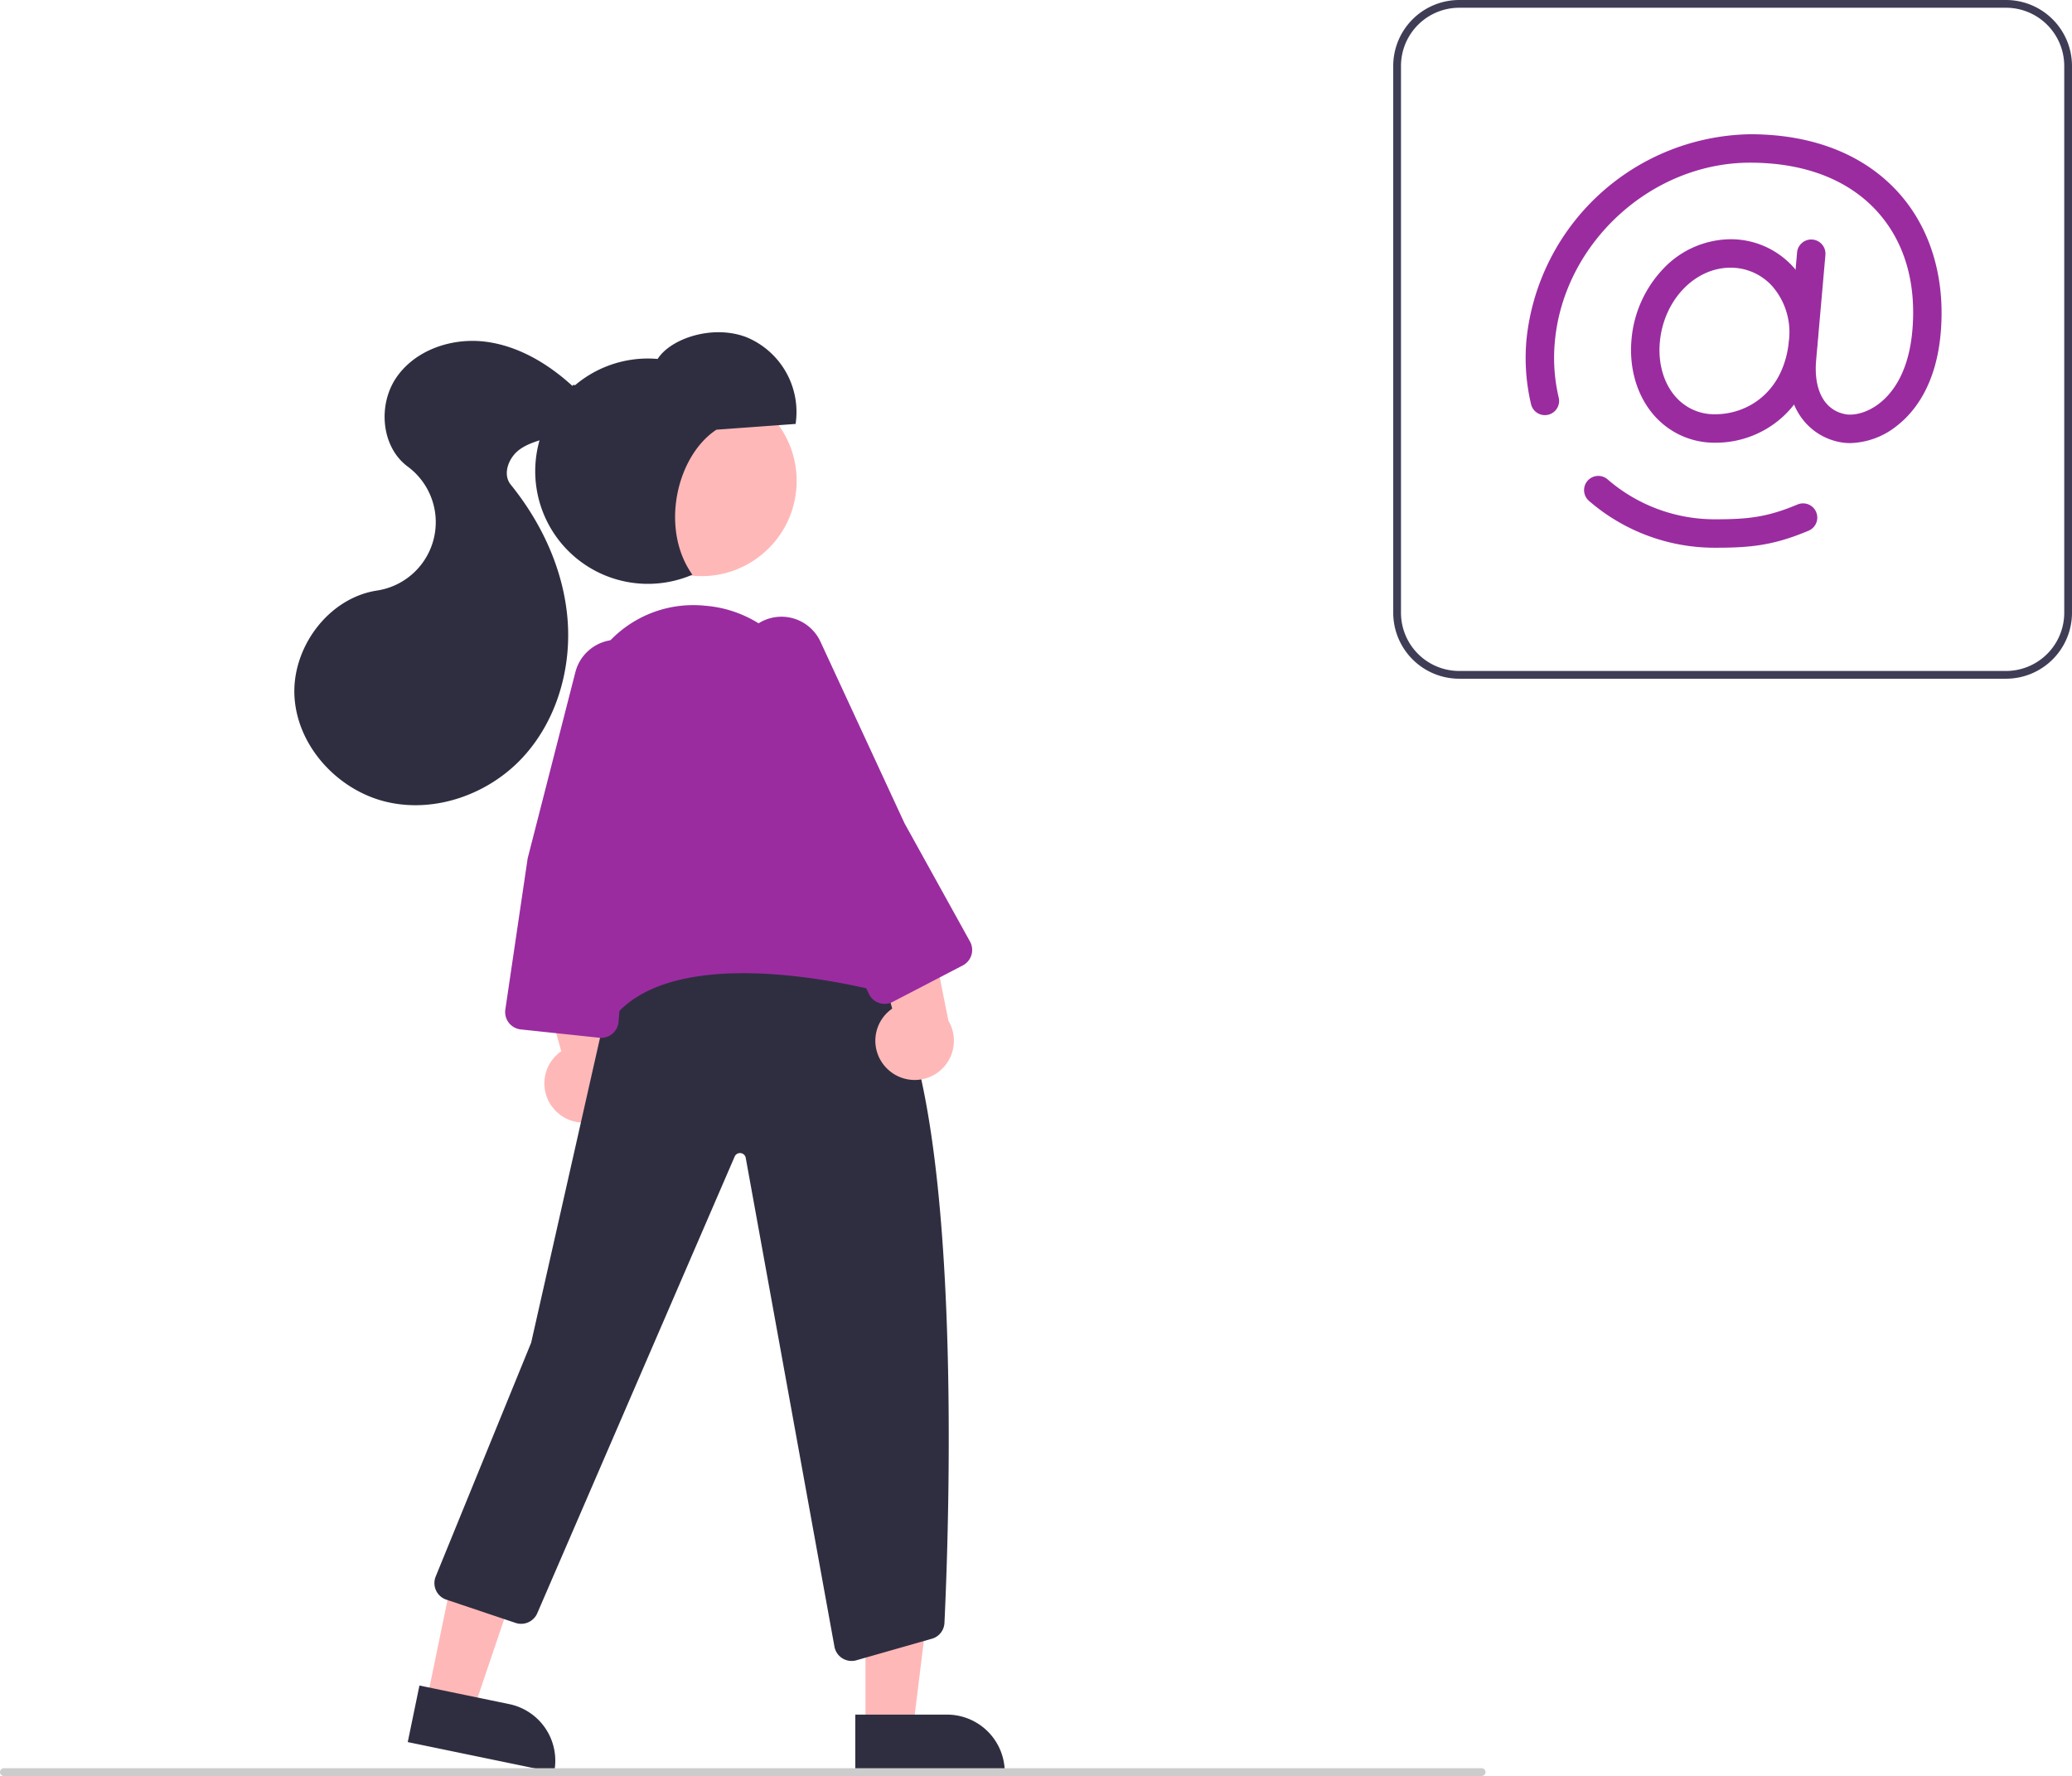 <svg xmlns="http://www.w3.org/2000/svg" data-name="Layer 1" width="534.205" height="457.917" viewBox="0 0 534.205 457.917" xmlns:xlink="http://www.w3.org/1999/xlink"><polygon points="223.146 445.593 235.406 445.593 241.238 398.305 223.144 398.306 223.146 445.593" fill="#ffb8b8"/><path d="M553.417,663.131h38.531a0,0,0,0,1,0,0v14.887a0,0,0,0,1,0,0H568.304A14.887,14.887,0,0,1,553.417,663.131v0A0,0,0,0,1,553.417,663.131Z" transform="translate(812.497 1120.082) rotate(179.997)" fill="#2f2e41"/><polygon points="110.003 438.56 122.009 441.042 137.297 395.915 119.578 392.251 110.003 438.56" fill="#ffb8b8"/><path d="M439.131,659.385H477.662a0,0,0,0,1,0,0v14.887a0,0,0,0,1,0,0H454.018a14.887,14.887,0,0,1-14.887-14.887v0A0,0,0,0,1,439.131,659.385Z" transform="translate(439.382 1191.619) rotate(-168.318)" fill="#2f2e41"/><path d="M476.155,507.453a10.056,10.056,0,0,1,1.442-15.352l-9.513-34.445,17.664,5.727,6.326,31.832a10.11,10.11,0,0,1-15.919,12.238Z" transform="translate(-332.898 -221.041)" fill="#ffb8b8"/><path d="M552.462,649.296a4.495,4.495,0,0,1-4.444-3.783L525.169,519.615a1.5,1.5,0,0,0-2.859-.367L471.408,637.015a4.528,4.528,0,0,1-5.564,2.481l-17.88-6.008a4.5,4.5,0,0,1-2.733-5.967L469.84,567.24l20.544-90.954.145-.11c.396-.301,39.919-29.801,66.927-6.204C582.171,491.564,577.572,614.956,576.399,639.472a4.465,4.465,0,0,1-3.419,4.147l-19.427,5.543A4.57,4.57,0,0,1,552.462,649.296Z" transform="translate(-332.898 -221.041)" fill="#2f2e41"/><circle cx="180.834" cy="123.998" r="24.561" fill="#ffb8b8"/><path d="M561.488,496.453A10.056,10.056,0,0,1,562.93,481.101l-9.513-34.445,17.664,5.727,6.326,31.832a10.11,10.11,0,0,1-15.919,12.238Z" transform="translate(-332.898 -221.041)" fill="#ffb8b8"/><path d="M486.51,486.635a2.619,2.619,0,0,1-.994-.197c-10.373-4.216-2.102-86.514-1.745-90.016l.04-.15q.385-.878.777-1.721a29.649,29.649,0,0,1,30.071-17.332,30.506,30.506,0,0,1,27.131,22.528l19.219,70.417a4.497,4.497,0,0,1-5.319,5.577c-14.953-3.34-51.192-9.269-64.702,7.768C489.329,485.602,487.853,486.635,486.51,486.635Z" transform="translate(-332.898 -221.041)" fill="#9A2CA0"/><path d="M560.983,479.874a4.519,4.519,0,0,1-1.449-.24,4.463,4.463,0,0,1-2.631-2.352l-16.727-35.659-16.275-46.849a11.102,11.102,0,0,1,2.844-11.678h0a11.082,11.082,0,0,1,17.681,3.388l21.656,46.79,16.898,30.522a4.5,4.5,0,0,1-1.861,6.172l-18.067,9.396A4.479,4.479,0,0,1,560.983,479.874Z" transform="translate(-332.898 -221.041)" fill="#9A2CA0"/><path d="M487.898,488.64a4.502,4.502,0,0,1-.485-.026l-20.25-2.148a4.5,4.5,0,0,1-3.977-5.132l5.753-38.964,12.31-48.043a11.102,11.102,0,0,1,8.821-8.164h0a11.082,11.082,0,0,1,12.868,12.59l-7.792,50.967-2.773,34.777a4.502,4.502,0,0,1-4.476,4.143Z" transform="translate(-332.898 -221.041)" fill="#9A2CA0"/><path d="M517.612,331.832l20.411-1.486a20.865,20.865,0,0,0-12.73-22.386c-8.7-3.305-19.498.366-22.841,5.631a29.049,29.049,0,1,0,8.959,55.628C502.989,357.396,507.313,338.604,517.612,331.832Z" transform="translate(-332.898 -221.041)" fill="#2f2e41"/><path d="M480.492,320.557c-6.334-5.787-14.075-10.412-22.594-11.434s-17.825,2.099-22.729,9.138-4.049,17.981,2.849,23.082a17.83,17.83,0,0,1-7.916,31.963c-12.665,1.929-22.202,14.979-21.253,27.755s11.417,23.915,23.903,26.781,26.148-2.063,34.863-11.454,12.617-22.722,11.624-35.495-6.601-24.941-14.662-34.898c-2.189-2.704-.545-6.991,2.268-9.039s6.394-2.619,9.687-3.743,6.69-3.241,7.449-6.636S480.892,319.218,480.492,320.557Z" transform="translate(-332.898 -221.041)" fill="#2f2e41"/><path d="M850.102,396.041h-141a17.019,17.019,0,0,1-17-17v-141a17.019,17.019,0,0,1,17-17h141a17.019,17.019,0,0,1,17,17v141A17.019,17.019,0,0,1,850.102,396.041Zm-141-173a15.017,15.017,0,0,0-15,15v141a15.017,15.017,0,0,0,15,15h141a15.017,15.017,0,0,0,15-15v-141a15.017,15.017,0,0,0-15-15Z" transform="translate(-332.898 -221.041)" fill="#3f3d56"/><path d="M775.079,335.189a20.643,20.643,0,0,1-15.419-6.71c-4.567-4.987-6.801-12.219-6.13-19.842a30.123,30.123,0,0,1,8.074-18.168,24.1,24.1,0,0,1,17.451-7.741,21.666,21.666,0,0,1,16.152,7.119,25.417,25.417,0,0,1,6.243,19.433v0c-.684,7.747-3.693,14.327-8.703,19.028A25.681,25.681,0,0,1,775.079,335.189Zm3.977-45.128c-9.268,0-17.271,8.442-18.22,19.219-.491,5.58,1.051,10.773,4.233,14.246a13.216,13.216,0,0,0,10.011,4.329c8.646,0,17.895-5.943,19.067-19.22v0A18.079,18.079,0,0,0,789.799,294.8,14.413,14.413,0,0,0,779.056,290.062Zm18.742,18.897h0Z" transform="translate(-332.898 -221.041)" fill="#9A2CA0"/><path d="M809.931,335.286a13.963,13.963,0,0,1-2.439-.209,15.836,15.836,0,0,1-10.476-6.811c-2.605-3.879-3.705-9.077-3.181-15.031l2.392-27.147a3.667,3.667,0,0,1,7.305.644l-2.392,27.147c-.685,7.784,2.168,13.009,7.632,13.978,1.876.332,5.245-.183,8.57-2.731,3.396-2.602,7.644-7.979,8.599-18.82,1.096-12.438-2.082-23.116-9.192-30.879-7.453-8.139-18.736-12.441-32.628-12.441-25.535,0-48.128,20.767-50.362,46.294a44.532,44.532,0,0,0,1.023,14.336,3.667,3.667,0,0,1-7.129,1.717,51.85,51.85,0,0,1-1.199-16.692,58.961,58.961,0,0,1,57.668-52.987c16.004,0,29.156,5.125,38.036,14.822,8.414,9.188,12.352,22.141,11.088,36.475-1.188,13.498-6.879,20.501-11.443,23.998A20.018,20.018,0,0,1,809.931,335.286Z" transform="translate(-332.898 -221.041)" fill="#9A2CA0"/><path d="M775.372,362.266A49.505,49.505,0,0,1,742.579,350.194a3.667,3.667,0,1,1,4.843-5.507,42.178,42.178,0,0,0,27.95,10.245c8.221,0,13.195-.549,20.941-3.803a3.667,3.667,0,1,1,2.841,6.761C790.297,361.611,784.429,362.266,775.372,362.266Z" transform="translate(-332.898 -221.041)" fill="#9A2CA0"/><path d="M714.898,678.959h-381a1,1,0,0,1,0-2h381a1,1,0,0,1,0,2Z" transform="translate(-332.898 -221.041)" fill="#ccc"/></svg>